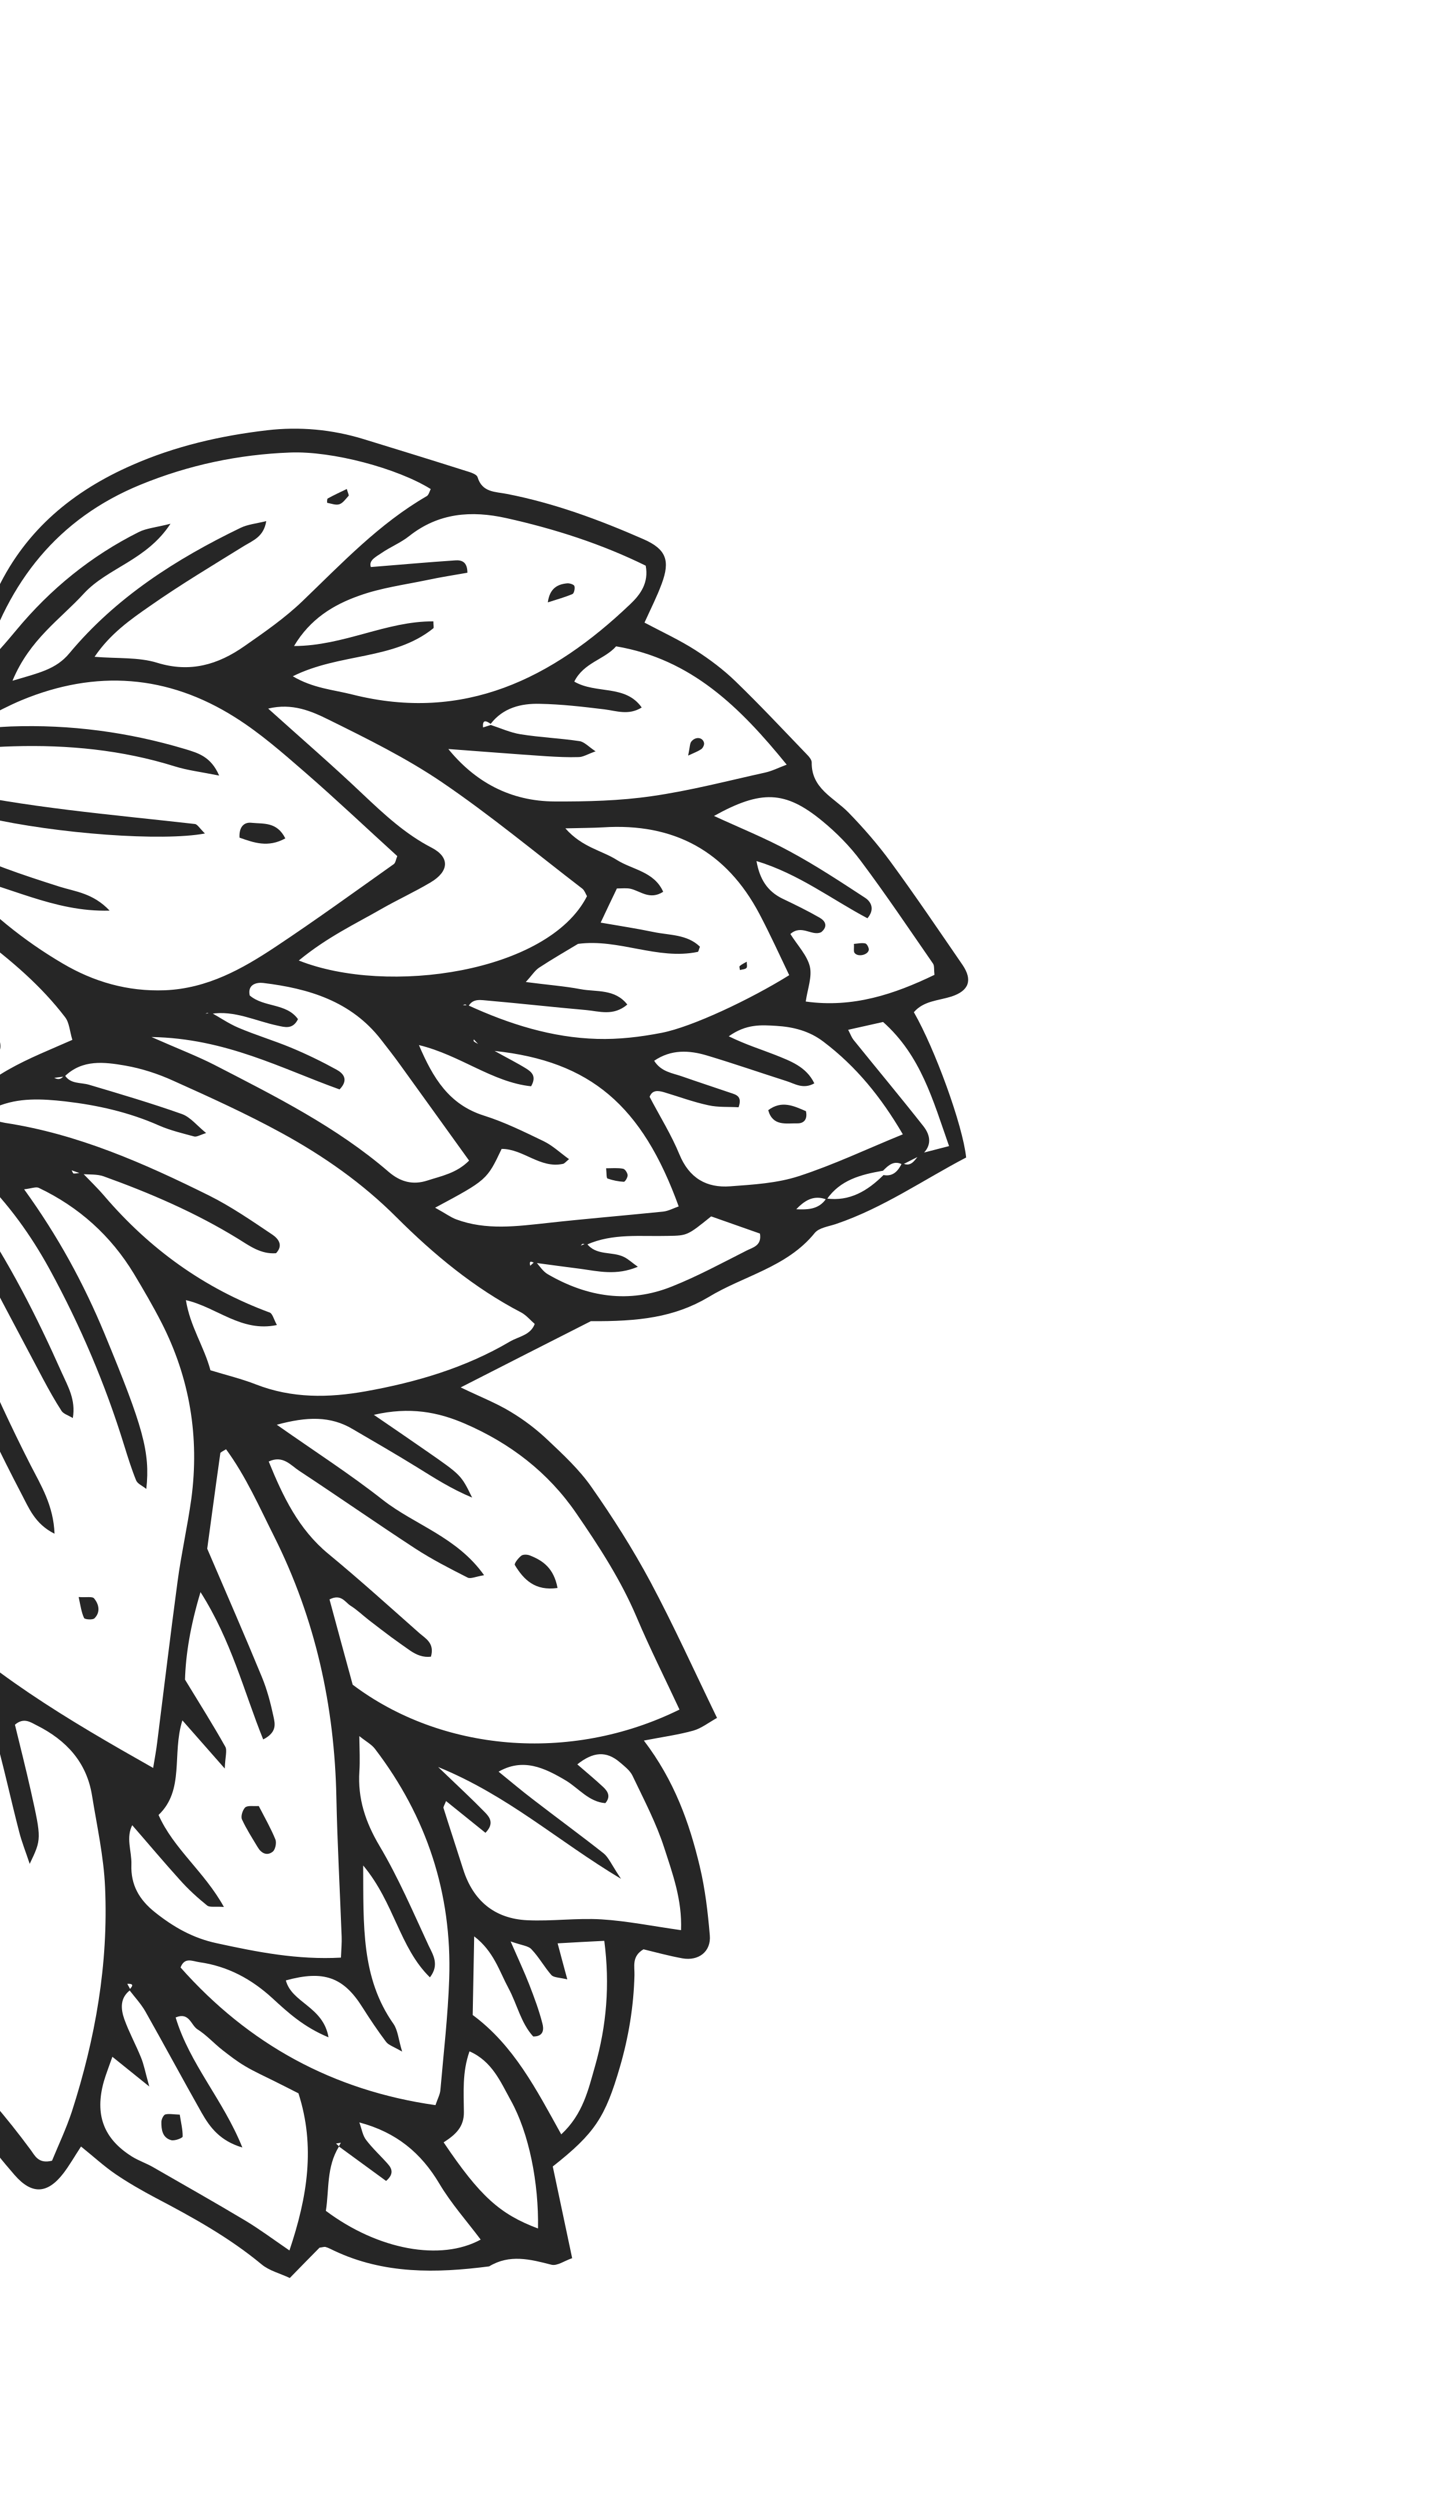 <svg width="205" height="354" viewBox="0 0 205 354" fill="none" xmlns="http://www.w3.org/2000/svg">
<path d="M83.707 187.076C77.462 190.243 71.688 193.175 65.268 196.454C68.112 197.821 70.328 198.683 72.318 199.894C74.19 201.01 75.979 202.367 77.566 203.87C79.792 205.97 82.082 208.095 83.805 210.575C86.827 214.883 89.663 219.35 92.146 223.98C95.446 230.165 98.335 236.548 101.583 243.25C100.355 243.94 99.355 244.729 98.228 245.052C96.136 245.634 93.998 245.926 91.219 246.458C95.533 252.115 97.663 258.084 99.137 264.28C99.898 267.467 100.285 270.773 100.56 274.044C100.76 276.332 98.986 277.701 96.68 277.298C94.752 276.948 92.851 276.425 91.165 276.017C89.46 277.022 89.924 278.46 89.886 279.688C89.773 284.102 89.061 288.425 87.828 292.664C85.745 299.801 84.298 302.049 78.313 306.769C79.171 310.845 80.079 315.102 81.06 319.754C79.997 320.101 78.936 320.897 78.107 320.677C75.094 319.901 72.194 319.16 69.299 320.913C61.795 321.891 54.386 322.023 47.332 318.692C46.924 318.503 46.544 318.281 46.129 318.17C45.952 318.112 45.7 318.217 45.271 318.263C44.042 319.511 42.686 320.881 41.054 322.56C39.698 321.916 38.154 321.54 37.065 320.634C32.453 316.807 27.28 313.955 22.007 311.191C20.068 310.16 18.152 309.065 16.346 307.834C14.757 306.75 13.311 305.418 11.479 303.941C10.613 305.259 9.884 306.546 9.002 307.71C6.705 310.701 4.496 310.768 2.056 307.963C1.188 306.956 0.337 305.963 -0.473 304.919C-6.416 297.221 -13.169 290.355 -20.901 284.462C-26.56 280.128 -31.645 275.36 -34.48 268.18C-35.727 268.826 -36.954 269.237 -37.913 269.976C-39.813 271.467 -41.557 273.111 -44.092 273.756C-44.601 273.346 -45.301 273.034 -45.558 272.519C-45.933 271.77 -46.124 270.86 -46.155 269.996C-46.428 261.13 -48.645 252.628 -50.774 244.086C-51.745 240.254 -52.535 236.372 -53.203 232.477C-55.101 221.182 -53.815 210.102 -50.297 199.309C-49.225 196.032 -47.41 192.877 -45.373 190.069C-41.653 184.895 -37.648 179.923 -32.523 175.993C-31.649 175.325 -30.881 174.406 -29.899 174.021C-24.839 172.081 -21.923 168.079 -19.344 163.245C-19.867 161.844 -20.402 160.182 -21.102 158.584C-30.076 138.288 -39.049 117.992 -48.068 97.717C-51.462 90.086 -54.901 82.475 -58.309 74.861C-58.576 74.254 -58.962 73.692 -59.106 73.072C-59.486 71.563 -59.699 70.02 -58.425 68.752C-56.591 66.927 -54.326 66.373 -52.431 67.285C-50.586 68.156 -49.202 69.494 -48.258 71.345C-42.169 83.134 -32.854 92.064 -22.563 100.13C-19.786 102.311 -16.811 104.175 -13.374 105.153C-11.729 105.611 -10.287 105.177 -9.364 103.683C-8.573 102.389 -8.065 100.924 -7.471 99.527C-5.095 94.111 -2.868 88.602 -0.28 83.271C3.726 74.998 10.356 69.51 18.734 65.85C24.844 63.161 31.257 61.696 37.808 60.928C42.414 60.385 47.03 60.802 51.518 62.179C56.342 63.658 61.183 65.151 65.997 66.679C66.605 66.861 67.533 67.133 67.658 67.569C68.328 69.759 70.156 69.609 71.819 69.941C78.546 71.247 84.922 73.613 91.168 76.35C94.372 77.756 94.979 79.364 93.74 82.674C93.08 84.466 92.21 86.171 91.308 88.159C93.938 89.549 96.303 90.643 98.483 92.035C100.514 93.335 102.486 94.812 104.199 96.472C107.676 99.832 110.968 103.352 114.319 106.834C114.614 107.128 114.987 107.568 114.996 107.939C114.932 111.665 118.12 112.918 120.192 115.035C122.336 117.237 124.37 119.575 126.169 122.031C129.675 126.814 132.993 131.726 136.356 136.617C137.829 138.783 137.28 140.299 134.779 141.111C132.936 141.697 130.86 141.704 129.47 143.326C132.464 148.536 136.402 159.347 136.877 163.899C130.847 167.043 125.082 171.074 118.397 173.328C117.365 173.671 116.02 173.847 115.419 174.594C111.479 179.451 105.346 180.638 100.343 183.688C95.491 186.55 90.469 187.122 83.707 187.076ZM7.233 152.308C7.895 152.841 8.558 153.095 9.143 152.195C9.955 153.549 11.409 153.237 12.627 153.602C17.029 154.91 21.415 156.204 25.749 157.737C26.972 158.163 27.928 159.408 29.201 160.433C28.332 160.713 27.868 161.011 27.518 160.925C25.842 160.47 24.124 160.066 22.531 159.37C18.283 157.487 13.805 156.482 9.222 155.953C5.96 155.591 2.653 155.389 -0.489 156.72C-0.963 156.926 -1.305 157.489 -2.104 158.273C-0.846 158.587 -0.088 158.862 0.701 158.994C11.021 160.563 20.427 164.726 29.644 169.297C32.756 170.852 35.669 172.863 38.575 174.812C39.394 175.36 40.194 176.312 39.108 177.452C36.956 177.621 35.337 176.401 33.694 175.385C27.703 171.706 21.284 168.942 14.69 166.568C13.755 166.235 12.665 166.337 11.648 166.245C11.149 166.066 10.649 165.888 10.149 165.709C10.244 165.869 10.338 166.169 10.447 166.173C10.835 166.178 11.244 166.087 11.642 166.044C12.707 167.154 13.813 168.212 14.806 169.376C21.223 176.868 28.936 182.437 38.215 185.854C38.603 185.999 38.78 186.785 39.227 187.621C34.18 188.676 30.792 185.135 26.341 184.096C26.907 187.77 28.925 190.683 29.813 194.028C32.104 194.726 34.236 195.24 36.258 196.03C41.37 198.021 46.553 197.943 51.814 197.004C58.975 195.722 65.9 193.689 72.226 189.971C73.508 189.213 75.244 189.072 75.801 187.338C75.937 187.308 76.073 187.278 76.21 187.248C76.08 187.339 75.951 187.431 75.804 187.509C75.156 186.958 74.583 186.245 73.843 185.845C67.177 182.378 61.442 177.619 56.198 172.387C51.352 167.532 45.838 163.678 39.893 160.429C34.92 157.71 29.755 155.368 24.577 153.043C22.409 152.053 20.08 151.296 17.727 150.883C14.774 150.38 11.662 149.971 9.152 152.427C8.526 152.51 7.9 152.593 7.242 152.679L6.954 152.586L7.233 152.308ZM127.873 164.899C126.656 164.256 125.868 164.991 125.1 165.772C122.011 166.306 119.038 167.044 117.109 169.856C115.216 169.114 113.892 170.063 112.67 171.372L112.285 171.259L112.622 171.222C114.303 171.289 115.967 171.342 117.062 169.706C120.395 170.153 122.926 168.609 125.166 166.384C126.557 166.637 127.254 165.772 127.788 164.692C129.327 165.456 129.666 163.854 130.536 163.295C131.742 162.98 132.934 162.681 134.456 162.284C132.177 155.804 130.473 149.478 125.109 144.71C123.536 145.065 121.901 145.427 120.161 145.816C120.532 146.535 120.667 146.924 120.918 147.238C124.209 151.316 127.571 155.339 130.821 159.468C131.844 160.768 132.067 162.263 130.562 163.54C129.679 163.977 128.783 164.43 127.873 164.899ZM83.114 176.245C82.924 176.204 82.727 176.101 82.543 176.121C82.451 176.13 82.376 176.294 82.276 176.382C82.542 176.26 82.825 176.152 83.091 176.03C84.436 177.869 86.698 177.145 88.4 177.985C89.022 178.29 89.524 178.778 90.362 179.37C87.309 180.659 84.759 180.004 82.211 179.659C80.105 179.39 77.983 179.107 75.891 178.821C75.642 178.956 74.872 178.14 75.114 179.23C75.353 179.003 75.595 178.806 75.834 178.579C76.414 179.214 76.904 180.029 77.614 180.433C83.201 183.674 89.113 184.603 95.189 182.166C98.815 180.722 102.285 178.845 105.783 177.073C106.635 176.64 107.956 176.39 107.663 174.67C105.311 173.839 102.894 172.983 100.752 172.237C97.401 174.938 97.388 174.955 94.665 175.001C90.772 175.11 86.826 174.59 83.114 176.245ZM48.035 303.925C46.225 306.832 46.639 310.103 46.167 313.052C53.567 318.593 62.45 320.209 68.1 317.121C66.128 314.497 63.924 312.023 62.259 309.227C59.684 304.886 56.189 301.93 50.908 300.531C51.263 301.516 51.389 302.401 51.873 303.015C52.795 304.233 53.945 305.272 54.952 306.418C55.569 307.111 55.805 307.861 54.699 308.817C52.513 307.224 50.258 305.576 48.004 303.928C48.093 303.748 48.2 303.581 48.289 303.401C48.06 303.441 47.832 303.481 47.604 303.521C47.757 303.645 47.896 303.785 48.035 303.925ZM-15.179 125.804C-15.508 126.351 -16.071 126.877 -16.117 127.455C-16.818 137.635 -14.239 147.043 -9.099 155.772C-8.605 156.618 -7.532 157.091 -6.276 158.102C-2.254 152.137 4.07 149.983 10.252 147.241C9.875 146.041 9.838 144.837 9.225 144.035C5.87 139.654 1.734 136.07 -3.354 132.279C-3.082 134.233 -2.994 135.479 -2.709 136.688C-1.836 140.329 -0.831 143.909 -0.006 147.54C0.235 148.63 -0.081 149.717 -1.989 149.412C-3.686 143.876 -5.396 138.218 -7.153 132.549C-7.813 130.45 -8.429 128.331 -9.28 126.331C-9.651 125.472 -10.599 124.877 -11.28 124.16C-11.253 127.287 -10.493 130.026 -9.737 132.734C-9.206 134.645 -8.572 136.498 -8.163 138.423C-7.982 139.24 -8.173 140.206 -9.656 140.102C-11.553 137.455 -12.032 134.159 -13.152 131.103C-13.826 129.3 -13.686 127.147 -15.383 125.78C-15.225 125.375 -14.406 124.776 -15.7 124.853C-15.507 125.204 -15.335 125.511 -15.179 125.804ZM29.863 143.563C29.717 143.501 29.554 143.426 29.397 143.412C29.319 143.405 29.206 143.51 29.118 143.55C29.36 143.493 29.615 143.419 29.84 143.349C31.158 144.074 32.431 144.96 33.811 145.54C36.23 146.566 38.777 147.33 41.21 148.338C43.432 149.261 45.624 150.327 47.716 151.481C48.623 151.987 49.447 152.875 48.109 154.259C39.937 151.342 32.002 147.021 21.46 146.839C25.3 148.533 27.934 149.536 30.41 150.803C39.009 155.239 47.672 159.56 55.07 165.938C56.709 167.342 58.466 167.835 60.548 167.161C62.554 166.511 64.683 166.127 66.458 164.339C63.142 159.737 59.968 155.306 56.764 150.878C55.87 149.626 54.917 148.412 53.982 147.21C49.753 141.762 43.733 139.961 37.279 139.184C36.385 139.079 35.036 139.364 35.378 140.954C37.377 142.676 40.574 142.006 42.217 144.309C41.48 145.814 40.325 145.443 39.325 145.225C36.186 144.571 33.214 143.016 29.863 143.563ZM18.495 281.753C16.974 282.877 17.095 284.43 17.61 285.908C18.275 287.759 19.238 289.514 19.978 291.341C20.376 292.305 20.567 293.354 21.148 295.446C18.891 293.628 17.517 292.52 15.921 291.235C15.423 292.653 15.022 293.672 14.715 294.713C13.393 299.411 14.661 302.839 18.699 305.364C19.629 305.946 20.69 306.297 21.648 306.844C26.026 309.364 30.414 311.835 34.738 314.423C36.776 315.644 38.68 317.067 41.006 318.66C43.553 311.087 44.703 303.927 42.282 296.408C41.167 295.846 40.002 295.243 38.84 294.671C37.464 293.983 36.064 293.358 34.74 292.571C33.599 291.904 32.55 291.087 31.518 290.284C30.316 289.344 29.259 288.156 27.978 287.349C27.048 286.767 26.826 284.854 24.884 285.667C26.863 292.242 31.627 297.339 34.337 304.083C31.199 303.15 29.773 301.273 28.588 299.2C25.889 294.424 23.291 289.589 20.592 284.812C19.962 283.718 19.088 282.789 18.312 281.773C18.667 281.331 19.159 280.86 18.032 280.904C18.188 281.197 18.343 281.49 18.495 281.753ZM70.517 250.935L70.024 250.818L70.497 250.751C72.194 252.118 73.85 253.536 75.588 254.852C78.884 257.395 82.248 259.853 85.517 262.43C86.213 262.991 86.597 263.972 87.982 266.039C78.853 260.56 72.023 254.275 62.069 250.202C64.99 253.003 66.866 254.738 68.643 256.561C69.356 257.275 70.088 258.172 68.776 259.522C66.944 258.046 65.128 256.583 63.193 255.025C62.963 255.623 62.772 255.861 62.836 256.024C63.755 258.947 64.719 261.85 65.635 264.742C67.036 269.117 70.039 271.676 74.697 271.902C78.202 272.067 81.712 271.565 85.206 271.778C88.857 272.004 92.486 272.745 96.483 273.306C96.653 268.995 95.278 265.284 94.092 261.615C92.954 258.096 91.202 254.782 89.6 251.421C89.242 250.685 88.464 250.087 87.799 249.523C85.889 247.9 84.044 248.037 81.788 249.83C83.19 251.042 84.347 252.003 85.45 253.031C86.104 253.642 86.571 254.382 85.758 255.322C83.445 255.137 82.035 253.274 80.225 252.152C77.145 250.314 74.056 248.834 70.517 250.935ZM69.514 102.501C68.859 102.03 68.329 101.854 68.437 103.005C68.812 102.887 69.156 102.772 69.531 102.655C70.928 103.109 72.297 103.736 73.733 103.969C76.508 104.414 79.326 104.529 82.098 104.943C82.775 105.04 83.375 105.72 84.376 106.387C83.198 106.808 82.604 107.197 81.985 107.202C80.487 107.255 78.959 107.172 77.462 107.085C72.764 106.77 68.058 106.393 63.356 106.047C63.237 106.091 63.132 106.118 63.012 106.162C63.125 106.057 63.221 105.938 63.333 105.833C67.241 110.743 72.323 113.465 78.601 113.487C83.175 113.505 87.797 113.395 92.329 112.736C97.732 111.968 103.052 110.574 108.396 109.394C109.38 109.179 110.29 108.709 111.452 108.274C104.86 100.166 97.954 93.317 87.285 91.521C85.642 93.388 82.697 93.813 81.36 96.514C84.468 98.318 88.591 96.882 90.914 100.181C89.025 101.345 87.322 100.645 85.611 100.442C82.58 100.071 79.536 99.717 76.477 99.659C73.819 99.589 71.268 100.22 69.514 102.501ZM66.327 142.549C66.192 142.439 66.083 142.296 65.937 142.234C65.856 142.197 65.695 142.291 65.576 142.335C65.824 142.34 66.073 142.344 66.321 142.348C72.125 145.008 78.189 146.928 84.594 147.106C87.626 147.198 90.747 146.83 93.737 146.245C98.079 145.405 106.365 141.475 111.811 138.083C110.433 135.21 109.091 132.255 107.573 129.381C102.866 120.497 95.447 116.507 85.443 117.151C83.918 117.238 82.383 117.232 80.096 117.293C82.496 120.01 85.251 120.41 87.381 121.762C89.609 123.165 92.671 123.393 93.957 126.276C92.072 127.471 90.789 126.214 89.371 125.856C88.783 125.718 88.126 125.804 87.398 125.805C86.637 127.374 85.931 128.876 85.098 130.64C87.846 131.118 90.241 131.48 92.587 131.972C94.839 132.442 97.347 132.28 99.165 134.053C99.004 134.426 98.962 134.756 98.857 134.783C93.142 135.972 87.711 132.884 81.889 133.651C80.099 134.727 78.217 135.813 76.378 137.018C75.771 137.425 75.364 138.104 74.49 139.051C77.524 139.452 79.929 139.627 82.286 140.07C84.5 140.483 87.112 139.985 88.874 142.243C86.871 143.931 84.899 143.183 82.991 143.017C78.391 142.613 73.826 142.098 69.226 141.694C68.212 141.633 66.995 141.268 66.327 142.549ZM18.819 258.286C17.751 260.168 18.687 262.097 18.616 264.026C18.508 266.905 19.726 269.005 21.98 270.793C24.607 272.881 27.331 274.432 30.694 275.154C36.455 276.409 42.154 277.531 48.302 277.194C48.353 275.949 48.435 275.118 48.403 274.254C48.16 267.678 47.791 261.085 47.656 254.513C47.394 241.57 44.688 229.262 38.881 217.645C36.751 213.411 34.84 209.046 32.025 205.211C31.517 205.529 31.234 205.637 31.216 205.763C30.537 210.532 29.905 215.311 29.357 219.291C32.129 225.749 34.679 231.58 37.093 237.442C37.845 239.251 38.349 241.196 38.758 243.12C38.952 244.06 39.285 245.28 37.287 246.301C34.56 239.543 32.811 232.371 28.407 225.437C26.958 230.258 26.319 234.248 26.208 237.824C28.317 241.285 30.185 244.245 31.91 247.314C32.215 247.839 31.906 248.709 31.842 250.421C29.493 247.745 27.835 245.878 25.838 243.598C24.338 248.378 26.186 253.448 22.462 256.995C24.589 261.787 28.952 265.021 31.722 270.022C30.456 269.926 29.687 270.118 29.327 269.8C27.969 268.706 26.68 267.528 25.517 266.227C23.178 263.643 20.937 260.971 18.639 258.336C18.622 258.183 18.606 258.03 18.559 257.88C18.65 258.01 18.728 258.156 18.819 258.286ZM-15.058 169.943C-16.814 171.914 -15.903 174.187 -15.484 176.203C-13.963 183.277 -12.394 190.36 -10.423 197.292C-8.271 204.902 -5.147 212.175 -1.656 219.269C-0.922 220.755 0.101 222.194 -0.325 224.425C-2.942 223.297 -3.854 221.303 -4.821 219.377C-11.947 205.159 -17.424 190.422 -19.232 174.499C-19.394 173.138 -19.243 171.665 -20.069 170.328C-22.146 171.76 -21.993 173.619 -21.78 175.301C-21.343 178.787 -20.814 182.263 -20.042 185.683C-19.177 189.541 -17.951 193.299 -17.011 197.134C-16.736 198.251 -15.985 199.612 -17.561 200.665C-17.998 200.2 -18.551 199.811 -18.795 199.279C-19.507 197.697 -20.179 196.065 -20.715 194.403C-21.893 190.655 -22.966 186.881 -24.087 183.096C-24.149 182.375 -23.887 183.369 -23.858 183.056C-24.378 183.701 -25.197 184.301 -25.349 185.046C-25.785 187.185 -26.092 189.372 -26.198 191.553C-26.889 205.714 -20.829 217.227 -11.36 227.009C-1.963 236.705 9.619 243.516 21.698 250.336C21.941 248.853 22.139 247.809 22.261 246.788C23.222 239.168 24.136 231.538 25.159 223.912C25.683 219.997 26.567 216.12 27.107 212.218C28.273 203.476 26.892 195.117 22.869 187.259C21.672 184.924 20.343 182.65 18.982 180.379C15.703 174.967 11.19 170.912 5.489 168.195C5.081 168.006 4.461 168.29 3.419 168.402C8.226 175.044 11.862 181.75 14.812 188.856C20.261 202.03 21.297 205.607 20.728 210.829C20.168 210.378 19.471 210.097 19.279 209.606C18.624 207.987 18.102 206.308 17.58 204.628C14.914 195.989 11.389 187.721 7.063 179.788C4.418 174.943 1.21 170.484 -2.724 166.615C-5.584 163.808 -8.946 162.807 -13.241 163.936C-12.234 167.097 -11.404 170.061 -10.365 172.94C-6.12 184.725 -1.354 196.315 4.343 207.48C5.814 210.343 7.574 213.16 7.727 217.173C4.911 215.772 4.074 213.475 3.006 211.467C-2.908 200.156 -8.008 188.493 -12.368 176.503C-13.181 174.281 -14.28 172.137 -15.242 169.963C-15.184 169.786 -15.112 169.592 -15.101 169.405C-15.111 169.313 -15.246 169.204 -15.318 169.119C-15.257 169.391 -15.166 169.66 -15.058 169.943ZM-25.929 131.751C-26.492 130.262 -26.819 129.243 -27.265 128.268C-30.886 120.259 -34.374 112.189 -38.173 104.26C-40.633 99.117 -43.506 94.172 -46.174 89.113C-46.952 87.647 -48.503 86.342 -47.581 84.398C-47.114 83.403 -45.434 84.617 -43.511 87.649C-40.542 92.334 -36.976 96.522 -32.464 99.709C-28.339 102.612 -24.023 105.277 -19.634 107.749C-16.679 109.43 -14.137 111.31 -12.609 114.416C-11.382 116.887 -9.335 118.34 -6.889 119.611C-1.993 122.183 3.211 123.885 8.443 125.553C10.673 126.258 13.174 126.454 15.534 128.943C7.515 129.171 1.164 125.314 -6.613 123.75C-1.561 129.219 3.377 133.197 8.886 136.431C13.288 139.026 18.072 140.416 23.35 140.22C29.368 139.975 34.308 137.211 39.066 134.048C44.721 130.293 50.241 126.289 55.784 122.36C56.044 122.177 56.096 121.66 56.282 121.222C51.918 117.26 47.637 113.195 43.158 109.308C40.013 106.578 36.847 103.804 33.339 101.594C23.759 95.528 13.576 94.796 3.087 99.134C1.277 99.887 -0.482 100.82 -2.228 101.737C-2.521 101.892 -2.632 102.446 -3.005 103.153C-1.357 103.053 0.086 102.929 1.536 102.865C9.949 102.564 18.188 103.66 26.259 106.076C28.054 106.626 29.89 107.126 31.048 109.822C28.498 109.306 26.552 109.082 24.723 108.504C17.298 106.189 9.64 105.448 1.931 105.674C-1.329 105.762 -4.821 105.999 -7.759 107.214C-11.201 108.639 -14.106 108.285 -17.253 106.981C-20.318 105.715 -23.151 104.161 -25.792 102.09C-34.155 95.521 -41.334 87.864 -47.273 79.05C-48.012 77.952 -48.733 76.867 -49.584 75.874C-50.523 74.782 -51.142 74.786 -54.204 75.566C-54.06 76.186 -54.018 76.863 -53.771 77.425C-46.573 93.464 -39.317 109.466 -32.149 125.509C-30.92 128.29 -29.041 130.195 -25.929 131.751ZM-15.273 235.861C-20.782 248.015 -20.334 245.27 -17.055 255.719C-15.89 259.483 -14.275 263.106 -12.93 266.82C-12.667 267.535 -12.418 268.547 -13.964 268.868C-18.049 264.179 -18.899 257.87 -21.688 252.126C-24.121 254.14 -25.694 256.37 -26.483 258.393C-26.609 261.258 -24.505 262.953 -25.05 265.227C-27.535 265.604 -27.266 262.491 -29.284 262.46C-30.729 262.864 -31.532 263.895 -31.016 265.374C-30.284 267.418 -29.355 269.426 -28.327 271.345C-26.409 274.905 -23.355 277.505 -20.188 279.86C-10.785 286.875 -2.577 295.026 4.375 304.459C4.957 305.264 5.471 306.433 7.371 305.949C8.243 303.825 9.367 301.457 10.185 298.982C13.507 288.675 15.373 278.091 14.886 267.233C14.696 262.883 13.734 258.555 13.037 254.244C12.281 249.521 9.388 246.408 5.226 244.315C4.292 243.842 3.365 243.151 2.116 244.216C2.868 247.312 3.674 250.479 4.392 253.688C5.894 260.438 5.877 260.424 4.208 263.92C3.611 262.125 3.061 260.758 2.709 259.355C1.439 254.471 0.411 249.529 -1.009 244.692C-2.793 238.639 -4.804 236.655 -11.953 233.302C-11.658 236.618 -10.65 239.5 -9.87 242.423C-9.084 245.407 -8.059 248.303 -7.32 251.276C-6.609 254.144 -4.592 256.747 -5.458 260.219C-6.178 259.723 -6.888 259.459 -7.173 258.978C-11.325 252.08 -12.326 244.082 -15.273 235.861ZM39.213 201.74C44.646 205.556 49.607 208.741 54.23 212.381C58.781 215.936 64.745 217.633 68.582 223.047C67.425 223.234 66.688 223.592 66.264 223.39C63.722 222.098 61.164 220.793 58.781 219.237C53.263 215.631 47.851 211.859 42.346 208.237C41.161 207.45 40.077 206.017 38.069 206.946C40.071 211.86 42.278 216.52 46.513 220.016C50.918 223.648 55.142 227.47 59.424 231.255C60.313 232.027 61.591 232.664 61.053 234.582C59.967 234.715 59.029 234.351 58.109 233.721C57.22 233.089 56.299 232.46 55.424 231.81C54.378 231.024 53.316 230.224 52.267 229.407C51.405 228.741 50.608 227.959 49.677 227.377C48.896 226.888 48.342 225.63 46.682 226.475C47.815 230.661 48.947 234.848 49.966 238.55C62.431 247.947 80.679 249.748 96.264 242.071C94.247 237.732 92.08 233.441 90.209 229.024C87.964 223.718 84.846 218.939 81.612 214.236C77.643 208.464 72.256 204.349 65.884 201.595C62.048 199.931 58.045 199.169 52.963 200.337C55.958 202.385 58.25 203.951 60.545 205.548C65.336 208.876 65.336 208.876 66.887 212.056C63.835 210.773 61.486 209.244 59.095 207.766C56.106 205.918 53.066 204.169 50.023 202.389C46.841 200.469 43.475 200.584 39.213 201.74ZM-27.571 226.43C-28.509 224.191 -29.247 223.093 -29.42 221.918C-31.477 208.146 -30.431 194.411 -28.136 180.03C-29.421 181.625 -30.455 182.527 -31 183.655C-35.907 193.776 -39.866 204.214 -41.653 215.394C-41.994 217.554 -42.556 219.676 -43.07 221.808C-43.253 222.556 -43.331 223.556 -44.848 223.286C-45.438 220.544 -45.227 217.747 -44.82 214.914C-43.519 205.692 -40.519 197.001 -36.863 188.502C-36.208 186.959 -35.247 185.523 -35.862 183.404C-40.357 188.15 -43.859 193.192 -45.825 199.107C-49.559 210.341 -50.805 221.789 -48.609 233.547C-46.496 244.958 -43.185 256.131 -41.952 268.009C-37.646 266.553 -35.388 262.916 -32.828 259.773C-24.531 249.612 -20.825 237.544 -18.691 225.133C-21.293 220.686 -23.709 216.53 -26.142 212.36C-26.253 212.186 -26.443 212.005 -26.637 211.933C-26.831 211.86 -27.056 211.931 -27.335 211.93C-28.197 216.3 -25.87 220.777 -27.571 226.43ZM1.769 96.393C5.523 95.276 7.934 94.784 9.827 92.504C16.414 84.603 24.896 79.18 34.059 74.752C35.119 74.235 36.378 74.131 37.72 73.785C37.369 75.992 35.89 76.508 34.581 77.3C30.107 80.075 25.578 82.779 21.284 85.783C18.487 87.727 15.618 89.725 13.398 93.002C16.651 93.272 19.616 93.03 22.261 93.845C26.942 95.294 30.89 94.109 34.608 91.508C37.477 89.51 40.39 87.491 42.889 85.083C48.437 79.759 53.707 74.155 60.461 70.25C60.738 70.081 60.855 69.588 61.02 69.245C56.302 66.313 47.078 63.835 41.091 64.077C33.791 64.352 26.745 65.839 19.946 68.617C8.145 73.437 1.176 82.401 -2.434 94.351C-0.68 92.798 0.817 91.01 2.313 89.222C7.141 83.401 12.898 78.721 19.648 75.344C20.735 74.793 22.042 74.698 24.154 74.161C20.761 79.346 15.278 80.386 11.904 84.02C8.563 87.68 4.205 90.521 1.769 96.393ZM61.396 87.987C61.394 88.545 61.491 88.876 61.392 88.964C55.745 93.508 48.16 92.435 41.482 95.758C44.379 97.476 47.25 97.662 49.943 98.349C65.744 102.319 78.275 96.072 89.333 85.505C90.754 84.158 91.937 82.481 91.478 80.097C85.227 77.021 78.581 74.885 71.722 73.361C66.784 72.266 62.142 72.611 57.986 75.895C56.801 76.844 55.316 77.437 54.06 78.301C53.296 78.833 52.202 79.323 52.539 80.293C56.611 79.963 60.556 79.616 64.494 79.347C65.386 79.282 66.219 79.533 66.217 81.098C64.361 81.422 62.441 81.722 60.517 82.131C57.288 82.804 53.972 83.239 50.899 84.344C47.27 85.619 43.953 87.619 41.656 91.477C48.721 91.46 54.756 87.927 61.396 87.987ZM42.33 136.006C54.895 141.006 77.676 137.7 83.161 126.897C82.951 126.532 82.809 126.082 82.504 125.836C75.899 120.767 69.481 115.43 62.592 110.748C57.543 107.324 51.995 104.59 46.511 101.88C44.089 100.684 41.391 99.518 37.992 100.333C42.694 104.569 47.136 108.399 51.366 112.422C54.403 115.287 57.418 118.108 61.176 120.044C63.754 121.393 63.628 123.39 61.006 124.944C58.749 126.287 56.356 127.382 54.078 128.681C50.328 130.836 46.388 132.671 42.33 136.006ZM60.908 279.989C56.596 275.789 55.883 269.45 51.453 264.147C51.502 272.665 51.151 280.048 55.743 286.574C56.367 287.468 56.444 288.761 56.972 290.502C55.733 289.783 55.029 289.58 54.683 289.106C53.508 287.543 52.401 285.896 51.355 284.242C48.66 279.945 45.856 278.945 40.498 280.421C41.338 283.616 45.791 284.097 46.542 288.48C43.038 287.028 40.802 284.975 38.617 282.964C35.625 280.218 32.269 278.409 28.225 277.838C27.201 277.685 26.161 277.099 25.578 278.588C35.243 289.48 47.184 296.02 61.694 298.083C62.024 297.118 62.349 296.54 62.392 295.931C62.849 290.675 63.462 285.433 63.64 280.175C64.044 268.106 60.457 257.241 53.131 247.647C52.66 247.016 51.872 246.605 50.905 245.826C50.929 247.776 51.016 249.301 50.915 250.815C50.664 254.67 51.766 257.992 53.756 261.357C56.443 265.872 58.516 270.732 60.736 275.514C61.354 276.795 62.282 278.214 60.908 279.989ZM61.644 171.01C63.176 171.853 63.852 172.369 64.627 172.657C68.889 174.244 73.24 173.636 77.622 173.164C83.058 172.563 88.512 172.115 93.938 171.561C94.704 171.479 95.42 171.076 96.153 170.827C90.97 156.523 83.647 150.261 70.07 148.81C71.999 149.888 73.341 150.549 74.605 151.343C75.304 151.795 76.051 152.396 75.243 153.816C69.725 153.232 65.205 149.395 59.35 147.981C61.359 152.677 63.62 156.401 68.546 157.962C71.449 158.874 74.231 160.248 76.993 161.577C78.285 162.198 79.356 163.229 80.616 164.132C80.118 164.542 79.971 164.759 79.773 164.796C76.534 165.517 74.152 162.674 71.068 162.681C68.984 167.074 68.984 167.074 61.644 171.01ZM92.676 150.202C93.685 151.798 95.28 151.937 96.65 152.424C98.921 153.218 101.202 153.964 103.486 154.741C104.275 155.012 105.193 155.193 104.636 156.787C103.279 156.7 101.757 156.818 100.359 156.504C98.234 156.051 96.167 155.281 94.07 154.655C93.206 154.407 92.407 154.323 92.032 155.308C93.476 158.066 95.105 160.665 96.259 163.47C97.643 166.823 100.089 168.233 103.455 167.979C106.699 167.738 110.072 167.545 113.142 166.548C118.099 164.945 122.83 162.684 127.907 160.618C124.811 155.326 121.276 150.996 116.67 147.509C114.644 145.961 112.352 145.402 109.95 145.258C107.891 145.139 105.748 144.951 103.244 146.739C105.779 147.97 107.829 148.586 109.803 149.365C111.958 150.233 114.228 151.027 115.367 153.399C113.789 154.282 112.631 153.461 111.428 153.08C107.688 151.886 103.969 150.598 100.206 149.469C97.595 148.681 95.074 148.58 92.676 150.202ZM107.173 121.923C107.617 124.464 108.703 126.206 110.878 127.258C112.658 128.105 114.425 128.968 116.127 129.947C116.952 130.416 117.314 131.183 116.361 131.983C115.069 132.649 113.571 130.827 111.974 132.254C113.037 133.922 114.346 135.284 114.732 136.854C115.074 138.305 114.419 139.988 114.15 141.814C120.838 142.752 126.715 140.771 132.387 138.037C132.304 137.271 132.388 136.75 132.185 136.447C128.808 131.572 125.503 126.644 121.956 121.912C120.398 119.817 118.502 117.898 116.479 116.241C111.225 111.925 107.823 111.842 101.154 115.536C104.806 117.219 108.484 118.698 111.925 120.575C115.593 122.551 119.064 124.842 122.548 127.117C123.431 127.688 123.965 128.762 122.892 130.025C117.83 127.346 113.115 123.716 107.173 121.923ZM72.339 274.899C73.47 277.489 74.274 279.2 74.959 280.955C75.668 282.785 76.363 284.632 76.846 286.533C77.028 287.21 77.123 288.378 75.54 288.362C73.784 286.444 73.265 283.788 72.027 281.504C70.729 279.086 69.948 276.303 67.179 274.184C67.107 278.268 67.034 281.763 66.968 285.319C72.793 289.619 75.975 295.847 79.513 302.223C82.612 299.348 83.352 295.859 84.299 292.564C85.932 286.856 86.421 281.038 85.611 274.818C83.252 274.932 81.173 275.048 79.001 275.173C79.495 277.026 79.862 278.413 80.373 280.279C79.227 280 78.454 280.021 78.122 279.669C77.115 278.523 76.361 277.132 75.313 276.036C74.886 275.524 73.95 275.47 72.339 274.899ZM-20.313 134.54C-19.536 128.226 -18.723 122.25 -18.101 116.232C-17.823 113.49 -19.597 111.837 -21.76 110.458C-25.468 108.114 -29.098 105.638 -32.793 103.278C-33.574 102.788 -34.094 101.558 -35.379 102.146C-33.927 106.701 -23.024 130.229 -20.313 134.54ZM62.851 303.351C68.015 311.009 70.828 313.526 76.221 315.549C76.335 309.121 74.97 302.062 72.342 297.37C70.918 294.796 69.719 291.872 66.515 290.466C65.47 293.43 65.699 296.272 65.72 299.06C65.744 301.149 64.59 302.234 62.851 303.351ZM-52.487 71.94C-52.316 71.658 -52.158 71.394 -51.987 71.112C-52.632 70.592 -53.222 70.005 -53.919 69.584C-54.764 69.071 -56.038 69.471 -55.921 70.125C-55.818 70.656 -55.401 71.355 -54.946 71.554C-54.181 71.89 -53.303 71.842 -52.487 71.94ZM-5.345 99.841C-4.223 98.898 -3.759 98.6 -3.4 98.19C-3.277 98.037 -3.476 97.625 -3.509 97.318C-3.69 97.369 -3.952 97.382 -4.048 97.5C-4.366 97.999 -4.633 98.54 -5.345 99.841ZM67.732 147.822C67.434 147.497 67.278 147.344 67.135 147.173C67.115 147.268 67.067 147.397 67.118 147.438C67.24 147.565 67.386 147.626 67.732 147.822Z" fill="#262626"/>
<path d="M-3.846 171.168C1.285 178.659 5.203 186.404 8.74 194.345C9.597 196.267 10.765 198.187 10.317 200.792C9.638 200.385 8.999 200.206 8.721 199.787C7.773 198.323 6.928 196.803 6.113 195.279C2.535 188.536 -1.026 181.806 -4.573 175.059C-5.158 173.944 -6.162 172.828 -3.846 171.168Z" fill="#262626"/>
<path d="M11.141 226.135C12.25 226.217 13.081 226.019 13.332 226.333C14.027 227.172 14.254 228.279 13.387 229.147C13.121 229.408 11.995 229.313 11.91 229.105C11.528 228.294 11.412 227.361 11.141 226.135Z" fill="#262626"/>
<path d="M29.033 118.02C23.003 119.15 8.213 118.093 -2.098 115.748C-4.529 115.188 -7.354 115.291 -9.153 112.974C-9.245 112.845 -9.166 112.573 -9.158 112.355C-8.81 112.131 -8.427 111.656 -8.142 111.718C3.658 114.368 15.678 115.321 27.649 116.681C27.983 116.754 28.27 117.265 29.033 118.02Z" fill="#262626"/>
<path d="M40.421 118.715C37.963 120.064 35.961 119.319 33.932 118.608C33.851 117.284 34.416 116.34 35.705 116.511C37.304 116.68 39.235 116.332 40.421 118.715Z" fill="#262626"/>
<path d="M78.99 224.855C75.799 225.307 74.199 223.682 72.936 221.602C72.821 221.397 73.433 220.603 73.863 220.277C74.136 220.078 74.728 220.107 75.085 220.254C76.93 220.985 78.455 222.046 78.99 224.855Z" fill="#262626"/>
<path d="M36.66 255.729C37.502 257.358 38.361 258.862 39.013 260.45C39.202 260.91 39.025 261.859 38.657 262.178C37.844 262.838 37.026 262.431 36.515 261.572C35.74 260.276 34.903 258.987 34.275 257.613C34.089 257.184 34.378 256.269 34.743 255.92C35.129 255.615 35.891 255.781 36.66 255.729Z" fill="#262626"/>
<path d="M49.132 69.239C49.307 69.856 49.46 70.118 49.391 70.203C48.988 70.634 48.602 71.218 48.094 71.397C47.586 71.575 46.937 71.304 46.352 71.197C46.335 71.183 46.31 70.659 46.426 70.584C47.275 70.121 48.175 69.699 49.132 69.239Z" fill="#262626"/>
<path d="M77.61 85.295C77.879 83.329 78.946 82.734 80.342 82.599C80.679 82.562 81.304 82.759 81.375 82.983C81.486 83.297 81.331 84.011 81.109 84.112C80.043 84.568 78.898 84.877 77.61 85.295Z" fill="#262626"/>
<path d="M105.794 136.175C105.783 136.501 105.904 136.907 105.75 137.063C105.556 137.27 105.151 137.251 104.837 137.362C104.801 137.165 104.706 136.865 104.792 136.794C105.075 136.546 105.429 136.384 105.794 136.175Z" fill="#262626"/>
<path d="M97.49 106.989C97.756 105.72 97.724 105.274 97.942 105.003C98.544 104.256 99.564 104.379 99.745 105.196C99.806 105.469 99.576 105.927 99.331 106.093C98.853 106.408 98.301 106.607 97.49 106.989Z" fill="#262626"/>
<path d="M25.467 299.428C25.633 300.541 25.895 301.536 25.879 302.53C25.885 302.731 24.74 303.179 24.26 303.045C22.999 302.7 22.843 301.539 22.864 300.437C22.872 300.08 23.163 299.475 23.418 299.401C23.946 299.266 24.565 299.401 25.467 299.428Z" fill="#262626"/>
<path d="M85.87 165.425C86.707 165.428 87.503 165.342 88.279 165.491C88.547 165.54 88.9 166.075 88.919 166.399C88.938 166.722 88.555 167.337 88.385 167.34C87.606 167.3 86.813 167.137 86.072 166.876C85.895 166.817 85.949 166.161 85.87 165.425Z" fill="#262626"/>
<path d="M108.834 157.202C110.755 155.756 112.474 156.609 114.18 157.339C114.421 158.429 113.95 159.084 112.956 159.067C111.387 159.035 109.487 159.519 108.834 157.202Z" fill="#262626"/>
<path d="M120.974 133.656C121.512 133.614 122.07 133.476 122.594 133.59C122.832 133.642 123.129 134.245 123.081 134.514C122.956 135.225 121.549 135.547 121.082 134.946C120.889 134.735 121.023 134.255 120.974 133.656Z" fill="#262626"/>
</svg>
